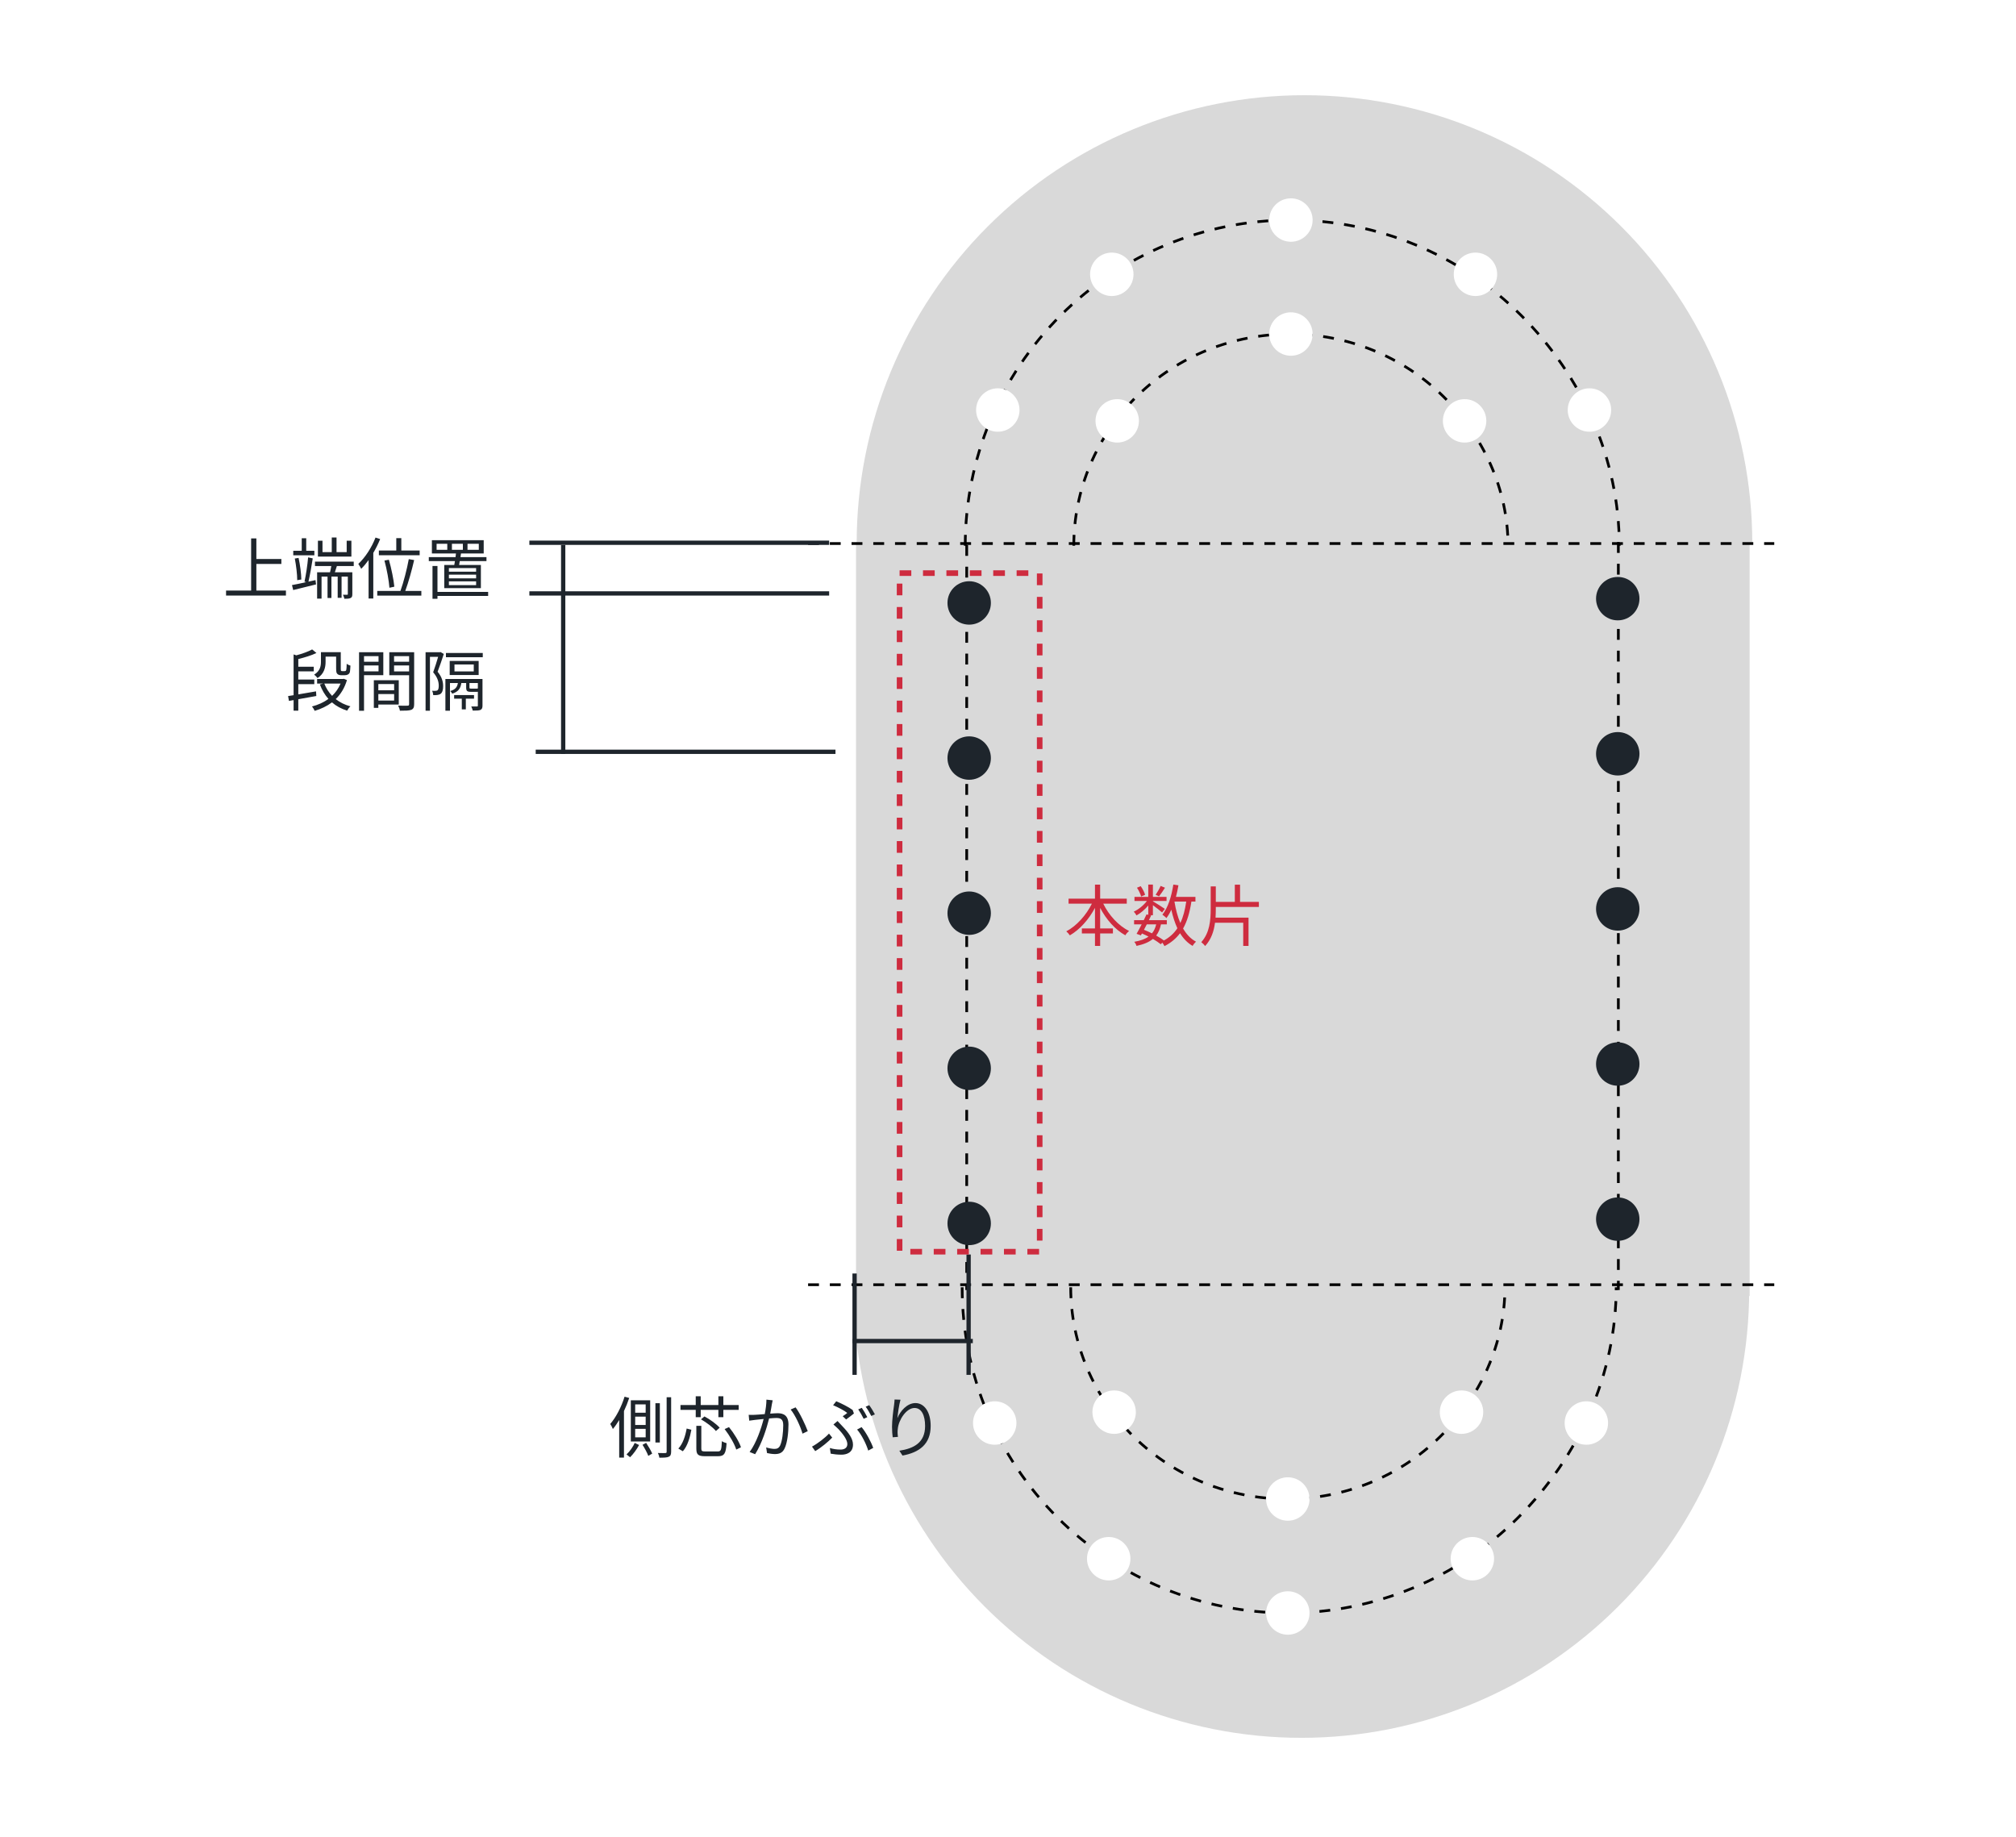 <svg width="360" height="328" viewBox="0 0 360 328" fill="none" xmlns="http://www.w3.org/2000/svg">
<rect width="360" height="328" fill="white"/>
<rect x="312.434" y="96.791" width="134.637" height="159.569" transform="rotate(90 312.434 96.791)" fill="#D9D9D9"/>
<path d="M152.979 96.963C152.979 75.756 161.404 55.417 176.4 40.421C191.396 25.425 211.735 17 232.942 17C254.15 17 274.489 25.425 289.485 40.421C304.481 55.417 312.906 75.756 312.906 96.963L232.942 96.963L152.979 96.963Z" fill="#D9D9D9"/>
<path d="M172.364 97.448C172.364 82.024 178.491 67.232 189.398 56.326C200.304 45.42 215.096 39.293 230.519 39.293C245.943 39.293 260.735 45.42 271.641 56.326C282.548 67.232 289.159 82.024 289.159 97.448" stroke="black" stroke-width="0.485" stroke-dasharray="1.94 1.94"/>
<path d="M191.749 97.447C191.749 87.422 195.817 77.807 203.058 70.718C210.298 63.629 220.119 59.647 230.358 59.647C240.598 59.647 250.419 63.629 257.659 70.718C264.9 77.807 269.289 87.422 269.289 97.447" stroke="black" stroke-width="0.485" stroke-dasharray="1.94 1.94"/>
<line x1="288.99" y1="96.791" x2="288.99" y2="231.428" stroke="black" stroke-width="0.485" stroke-dasharray="1.94 1.94"/>
<line x1="172.626" y1="97.316" x2="172.626" y2="231.953" stroke="black" stroke-width="0.485" stroke-dasharray="1.94 1.94"/>
<circle cx="198.535" cy="48.984" r="3.877" transform="rotate(90 198.535 48.984)" fill="white"/>
<circle cx="263.474" cy="48.984" r="3.877" transform="rotate(90 263.474 48.984)" fill="white"/>
<circle cx="178.18" cy="73.217" r="3.877" transform="rotate(90 178.18 73.217)" fill="white"/>
<circle cx="283.829" cy="73.217" r="3.877" transform="rotate(90 283.829 73.217)" fill="white"/>
<circle cx="230.519" cy="39.293" r="3.877" transform="rotate(90 230.519 39.293)" fill="white"/>
<circle cx="230.519" cy="59.647" r="3.877" transform="rotate(90 230.519 59.647)" fill="white"/>
<circle cx="199.503" cy="75.154" r="3.877" transform="rotate(90 199.503 75.154)" fill="white"/>
<circle cx="261.536" cy="75.154" r="3.877" transform="rotate(90 261.536 75.154)" fill="white"/>
<circle cx="173.068" cy="107.666" r="3.877" transform="rotate(90 173.068 107.666)" fill="#1E252C"/>
<circle cx="173.068" cy="218.467" r="3.877" transform="rotate(90 173.068 218.467)" fill="#1E252C"/>
<circle cx="173.068" cy="163.066" r="3.877" transform="rotate(90 173.068 163.066)" fill="#1E252C"/>
<circle cx="173.068" cy="135.367" r="3.877" transform="rotate(90 173.068 135.367)" fill="#1E252C"/>
<circle cx="173.068" cy="190.768" r="3.877" transform="rotate(90 173.068 190.768)" fill="#1E252C"/>
<circle cx="288.885" cy="106.9" r="3.877" transform="rotate(90 288.885 106.9)" fill="#1E252C"/>
<circle cx="288.885" cy="217.701" r="3.877" transform="rotate(90 288.885 217.701)" fill="#1E252C"/>
<circle cx="288.885" cy="162.303" r="3.877" transform="rotate(90 288.885 162.303)" fill="#1E252C"/>
<circle cx="288.885" cy="134.602" r="3.877" transform="rotate(90 288.885 134.602)" fill="#1E252C"/>
<circle cx="288.885" cy="190.002" r="3.877" transform="rotate(90 288.885 190.002)" fill="#1E252C"/>
<path d="M152.428 230.359C152.428 251.567 160.853 271.906 175.849 286.902C190.845 301.898 211.184 310.322 232.391 310.322C253.599 310.322 273.938 301.898 288.934 286.902C303.93 271.906 312.354 251.567 312.354 230.359L232.391 230.359L152.428 230.359Z" fill="#D9D9D9"/>
<path d="M171.813 229.874C171.813 245.298 177.94 260.09 188.846 270.996C199.753 281.902 214.545 288.029 229.968 288.029C245.392 288.029 260.184 281.902 271.09 270.996C281.996 260.09 288.608 245.298 288.608 229.874" stroke="black" stroke-width="0.485" stroke-dasharray="1.94 1.94"/>
<path d="M191.198 229.875C191.198 239.9 195.266 249.515 202.507 256.604C209.747 263.693 219.568 267.676 229.807 267.676C240.047 267.676 249.868 263.693 257.108 256.604C264.349 249.515 268.738 239.9 268.738 229.875" stroke="black" stroke-width="0.485" stroke-dasharray="1.94 1.94"/>
<circle cx="3.877" cy="3.877" r="3.877" transform="matrix(-4.37114e-08 -1 -1 4.37114e-08 201.86 282.215)" fill="white"/>
<circle cx="3.877" cy="3.877" r="3.877" transform="matrix(-4.37114e-08 -1 -1 4.37114e-08 266.8 282.215)" fill="white"/>
<circle cx="3.877" cy="3.877" r="3.877" transform="matrix(-4.37114e-08 -1 -1 4.37114e-08 181.506 257.984)" fill="white"/>
<circle cx="3.877" cy="3.877" r="3.877" transform="matrix(-4.37114e-08 -1 -1 4.37114e-08 287.155 257.984)" fill="white"/>
<circle cx="3.877" cy="3.877" r="3.877" transform="matrix(-4.37114e-08 -1 -1 4.37114e-08 233.845 291.906)" fill="white"/>
<circle cx="3.877" cy="3.877" r="3.877" transform="matrix(-4.37114e-08 -1 -1 4.37114e-08 233.845 271.553)" fill="white"/>
<circle cx="3.877" cy="3.877" r="3.877" transform="matrix(-4.37114e-08 -1 -1 4.37114e-08 202.829 256.045)" fill="white"/>
<circle cx="3.877" cy="3.877" r="3.877" transform="matrix(-4.37114e-08 -1 -1 4.37114e-08 264.862 256.045)" fill="white"/>
<line x1="144.304" y1="97.058" x2="316.831" y2="97.058" stroke="black" stroke-width="0.486" stroke-dasharray="1.94 1.94"/>
<line x1="144.304" y1="229.411" x2="316.831" y2="229.411" stroke="black" stroke-width="0.486" stroke-dasharray="1.94 1.94"/>
<path d="M58.14 117.252V118.176C58.14 119.148 57.9 120.324 56.7 121.08C56.592 120.912 56.268 120.588 56.1 120.468C57.168 119.808 57.312 118.944 57.312 118.152V116.46H60.852V119.4C60.852 119.628 60.864 119.748 60.924 119.796C60.972 119.832 61.032 119.844 61.116 119.844H61.464C61.56 119.844 61.668 119.832 61.716 119.808C61.776 119.772 61.824 119.688 61.848 119.544C61.884 119.364 61.896 119.004 61.908 118.524C62.052 118.656 62.352 118.8 62.58 118.86C62.556 119.328 62.52 119.868 62.46 120.06C62.388 120.264 62.268 120.384 62.1 120.456C61.968 120.54 61.728 120.576 61.536 120.576H60.924C60.708 120.576 60.42 120.516 60.264 120.36C60.096 120.216 60.024 120.012 60.024 119.352V117.252H58.14ZM56.484 124.284L53.268 124.86V126.9H52.428V125.016L51.6 125.16L51.444 124.296L52.428 124.14V116.856L52.908 117.024C53.976 116.736 55.092 116.34 55.74 115.968L56.508 116.604C55.62 117.036 54.396 117.408 53.268 117.684V119.064H56.028V119.88H53.268V121.344H56.124V122.172H53.268V123.996C54.252 123.84 55.356 123.648 56.436 123.456L56.484 124.284ZM60.816 122.064H57.912C58.236 122.892 58.704 123.636 59.304 124.26C59.94 123.648 60.456 122.928 60.816 122.064ZM61.392 121.212L61.956 121.44C61.536 122.856 60.84 123.972 59.952 124.836C60.684 125.424 61.56 125.856 62.58 126.132C62.364 126.3 62.112 126.66 61.992 126.9C60.948 126.576 60.036 126.084 59.28 125.424C58.368 126.108 57.324 126.6 56.196 126.936C56.1 126.708 55.884 126.348 55.704 126.156C56.772 125.88 57.792 125.436 58.644 124.8C57.996 124.08 57.492 123.204 57.12 122.22L57.708 122.064H56.628V121.248H61.224L61.392 121.212ZM67.596 117.168H65.004V118.164H67.596V117.168ZM65.004 119.88H67.596V118.824H65.004V119.88ZM68.448 120.564H65.004V126.924H64.116V116.472H68.448V120.564ZM70.38 122.148H67.56V123.264H70.38V122.148ZM67.56 125.1H70.38V123.936H67.56V125.1ZM71.208 125.808H67.56V126.408H66.756V121.464H71.208V125.808ZM70.368 119.892H73.056V118.824H70.368V119.892ZM73.056 117.168H70.368V118.164H73.056V117.168ZM73.956 116.472V125.736C73.956 126.3 73.824 126.6 73.428 126.756C73.044 126.9 72.408 126.912 71.412 126.912C71.376 126.66 71.232 126.24 71.1 126C71.832 126.036 72.564 126.024 72.78 126.012C72.984 126.012 73.056 125.94 73.056 125.724V120.576H69.516V116.472H73.956ZM78.672 116.436L79.248 116.784C78.936 117.768 78.504 118.992 78.144 119.952C78.948 120.924 79.128 121.788 79.128 122.532C79.14 123.156 78.996 123.66 78.684 123.888C78.528 124.008 78.336 124.068 78.096 124.104C77.88 124.128 77.616 124.14 77.364 124.128C77.352 123.9 77.28 123.576 77.16 123.348C77.388 123.372 77.616 123.372 77.772 123.36C77.916 123.36 78.036 123.324 78.132 123.264C78.3 123.132 78.348 122.796 78.348 122.436C78.348 121.788 78.156 120.984 77.352 120.048C77.676 119.172 78 118.104 78.24 117.288H76.776V126.912H75.996V116.472H78.54L78.672 116.436ZM84.648 124.764H83.184V126.672H82.464V124.764H81.096V124.116H84.648V124.764ZM85.32 122.928L85.332 122.94V121.968H83.832V122.76C83.832 122.952 83.868 122.964 84.144 122.964H85.068C85.248 122.964 85.296 122.964 85.32 122.928ZM86.16 121.248V126C86.16 126.408 86.076 126.624 85.8 126.768C85.512 126.888 85.08 126.888 84.408 126.888C84.384 126.684 84.252 126.36 84.156 126.156C84.624 126.168 85.032 126.168 85.164 126.156C85.296 126.156 85.332 126.12 85.332 126V123.528C85.284 123.54 85.236 123.54 85.176 123.54H84.084C83.412 123.54 83.244 123.384 83.244 122.76V121.968H82.38C82.248 122.94 81.828 123.54 80.76 123.864C80.7 123.732 80.52 123.504 80.4 123.396C81.288 123.144 81.636 122.724 81.768 121.968H80.352V126.912H79.536V121.248H86.16ZM84.6 119.892V118.656H81.156V119.892H84.6ZM85.476 118.02V120.54H80.304V118.02H85.476ZM79.632 116.604H86.208V117.36H79.632V116.604Z" fill="#1E252C"/>
<path d="M115.299 252.273V250.785H113.427V252.273H115.299ZM115.299 254.457V252.969H113.427V254.457H115.299ZM115.299 256.665V255.153H113.427V256.665H115.299ZM116.103 250.053V257.409H112.647V250.053H116.103ZM111.531 249.405L112.359 249.633C112.095 250.425 111.783 251.217 111.423 251.973V260.289H110.571V253.569C110.211 254.169 109.839 254.709 109.443 255.177C109.359 254.961 109.119 254.493 108.975 254.277C110.007 253.077 110.955 251.253 111.531 249.405ZM113.343 257.661L114.123 258.033C113.715 258.789 113.079 259.677 112.515 260.217C112.371 260.085 112.059 259.845 111.879 259.713C112.455 259.197 113.055 258.321 113.343 257.661ZM114.735 257.997L115.383 257.649C115.791 258.261 116.259 259.065 116.463 259.569L115.767 259.977C115.587 259.461 115.131 258.621 114.735 257.997ZM117.831 250.569V257.589H117.039V250.569H117.831ZM119.043 249.501H119.847V259.221C119.847 259.737 119.727 260.001 119.415 260.133C119.115 260.277 118.587 260.301 117.747 260.301C117.723 260.073 117.603 259.689 117.483 259.461C118.095 259.485 118.623 259.473 118.803 259.473C118.971 259.473 119.043 259.413 119.043 259.233V249.501ZM121.935 259.149L121.131 258.669C121.947 257.817 122.391 256.389 122.619 255.093L123.459 255.309C123.207 256.665 122.787 258.213 121.935 259.149ZM125.127 253.065H124.239V251.757H121.515V250.893H124.239V249.333H125.127V250.893H128.283V249.333H129.171V250.893H131.907V251.757H129.171V253.065H128.283V251.757H125.127V253.065ZM125.175 253.449L125.799 252.933C126.795 253.461 127.959 254.301 128.511 254.949L127.839 255.537C127.323 254.889 126.171 254.013 125.175 253.449ZM125.979 259.185H128.163C128.751 259.185 128.835 258.921 128.907 257.349C129.111 257.493 129.495 257.649 129.747 257.709C129.627 259.557 129.351 260.037 128.199 260.037H125.919C124.671 260.037 124.347 259.749 124.347 258.681V254.613H125.235V258.681C125.235 259.089 125.343 259.185 125.979 259.185ZM129.399 255.189L130.179 254.841C131.079 255.945 131.991 257.433 132.315 258.441L131.475 258.849C131.163 257.841 130.275 256.317 129.399 255.189ZM136.863 249.933L137.979 250.053C137.931 250.269 137.883 250.521 137.835 250.749C137.775 251.097 137.667 251.793 137.535 252.429C138.087 252.393 138.579 252.357 138.867 252.357C139.923 252.357 140.799 252.765 140.799 254.373C140.799 255.789 140.595 257.661 140.103 258.657C139.731 259.449 139.143 259.653 138.363 259.653C137.919 259.653 137.343 259.557 136.971 259.473L136.815 258.465C137.307 258.621 137.943 258.729 138.267 258.729C138.711 258.729 139.059 258.633 139.311 258.117C139.683 257.313 139.863 255.777 139.863 254.481C139.863 253.401 139.371 253.209 138.615 253.209C138.327 253.209 137.859 253.245 137.343 253.293C136.911 254.997 136.107 257.661 134.847 259.677L133.863 259.281C135.075 257.661 135.963 254.973 136.359 253.389C135.747 253.449 135.171 253.509 134.859 253.545C134.583 253.581 134.103 253.641 133.791 253.689L133.695 252.645C134.067 252.669 134.379 252.657 134.751 252.645C135.147 252.633 135.843 252.573 136.563 252.513C136.731 251.661 136.863 250.737 136.863 249.933ZM141.183 251.697L142.071 251.313C142.815 252.273 143.835 254.457 144.243 255.561L143.307 256.005C142.959 254.781 142.023 252.693 141.183 251.697ZM153.891 251.397C154.203 251.841 154.635 252.573 154.875 253.065L154.227 253.353C153.999 252.861 153.579 252.141 153.255 251.673L153.891 251.397ZM155.211 250.917C155.547 251.361 156.003 252.117 156.231 252.561L155.583 252.849C155.319 252.333 154.935 251.649 154.587 251.193L155.211 250.917ZM151.095 253.473L150.483 252.897C150.795 252.705 151.131 252.453 151.299 252.309C150.783 251.889 149.679 251.301 148.767 250.929L149.331 250.221C150.243 250.605 151.551 251.253 152.259 251.781L152.487 252.405C152.199 252.645 151.527 253.161 151.095 253.473ZM148.335 259.581L148.191 258.573C148.803 258.753 149.367 258.849 150.111 258.849C150.663 258.849 151.311 258.633 151.311 257.865C151.311 257.061 150.435 255.969 149.787 255.261C149.523 254.997 149.163 254.661 148.827 254.373L149.559 253.749C149.847 254.049 150.147 254.373 150.423 254.673C151.539 255.837 152.319 256.893 152.319 257.961C152.319 259.425 151.131 259.761 150.267 259.761C149.511 259.761 148.863 259.677 148.335 259.581ZM155.931 258.549L155.043 259.029C154.707 257.901 153.867 256.209 153.051 255.273L153.855 254.841C154.671 255.801 155.559 257.493 155.931 258.549ZM148.611 256.713C147.915 257.433 146.727 258.441 145.575 259.125L144.999 258.321C145.983 257.793 147.363 256.737 148.035 255.993L148.611 256.713ZM159.747 249.909L160.803 249.945C160.551 250.821 160.323 252.417 160.251 253.245C160.719 252.021 161.967 250.545 163.467 250.545C165.051 250.545 166.191 252.129 166.191 254.625C166.191 257.925 164.115 259.377 161.163 259.917L160.599 259.053C163.179 258.657 165.195 257.625 165.195 254.637C165.195 252.765 164.571 251.421 163.311 251.421C161.835 251.421 160.467 253.569 160.323 255.129C160.263 255.585 160.263 255.993 160.347 256.581L159.411 256.653C159.351 256.209 159.291 255.537 159.291 254.769C159.291 253.641 159.507 251.889 159.651 250.929C159.699 250.557 159.735 250.197 159.747 249.909Z" fill="#1E252C"/>
<path d="M45.78 105.46H51.06V106.348H40.368V105.46H44.844V96.148H45.78V99.82H50.244V100.708H45.78V105.46ZM62.748 96.556V99.388H56.772V96.556H57.588V98.596H59.244V95.98H60.096V98.596H61.908V96.556H62.748ZM56.136 98.356V99.16H52.368V98.356H53.88V96.112H54.684V98.356H56.136ZM53.808 103.48L53.076 103.6C53.076 102.556 52.884 100.96 52.644 99.736L53.316 99.628C53.592 100.864 53.796 102.436 53.808 103.48ZM55.08 103.864L56.34 103.588L56.436 104.356C55.008 104.716 53.496 105.076 52.356 105.364L52.14 104.476C52.836 104.356 53.736 104.164 54.696 103.948L54.372 103.864C54.624 102.748 54.912 100.852 55.02 99.532L55.848 99.712C55.644 101.032 55.344 102.748 55.08 103.864ZM63.168 101.08H60.156C60.036 101.464 59.916 101.86 59.796 102.196H62.916V106.084C62.916 106.456 62.856 106.672 62.616 106.78C62.352 106.912 62.028 106.924 61.5 106.924C61.464 106.708 61.344 106.408 61.236 106.204C61.572 106.216 61.884 106.216 61.98 106.204C62.088 106.204 62.112 106.18 62.112 106.072V102.964H60.996V106.756H60.3V102.964H59.184V106.78H58.488V102.964H57.42V106.9H56.628V102.196H58.932C59.016 101.86 59.1 101.452 59.16 101.08H56.244V100.288H63.168V101.08ZM67.656 98.308H70.764V96.1H71.664V98.308H74.94V99.148H67.656V98.308ZM70.416 104.764L69.54 104.956C69.456 103.756 69.084 101.68 68.652 100.096L69.444 99.952C69.9 101.536 70.308 103.576 70.416 104.764ZM67.056 95.992L67.884 96.256C67.548 97.096 67.128 97.936 66.66 98.728V106.876H65.82V100.012C65.4 100.588 64.956 101.128 64.5 101.572C64.404 101.368 64.14 100.912 63.984 100.696C65.196 99.568 66.36 97.804 67.056 95.992ZM72.372 105.52H75.24V106.36H67.368V105.52H71.508C72.06 104.008 72.684 101.584 72.996 99.844L73.956 100.012C73.548 101.788 72.924 104.032 72.372 105.52ZM80.7 97.108V98.176H82.656V97.108H80.7ZM79.872 98.176V97.108H77.964V98.176H79.872ZM83.484 97.108V98.176H85.5V97.108H83.484ZM85.02 102.088V101.44H80.16V102.088H85.02ZM85.02 103.276V102.616H80.16V103.276H85.02ZM85.02 104.488V103.816H80.16V104.488H85.02ZM79.332 100.888H81.12C81.156 100.672 81.204 100.432 81.24 100.192H76.572V99.484H81.348C81.372 99.268 81.396 99.04 81.42 98.836H77.124V96.46H86.376V98.836H82.32C82.284 99.04 82.26 99.268 82.224 99.484H86.868V100.192H82.104C82.068 100.444 82.02 100.672 81.984 100.888H85.872V105.028H79.332V100.888ZM87.168 105.7V106.42H78.12V106.924H77.232V101.068H78.12V105.7H87.168Z" fill="#1E252C"/>
<line x1="100.569" y1="97.301" x2="100.569" y2="134.631" stroke="#1E252C" stroke-width="0.765"/>
<line x1="172.967" y1="224.016" x2="172.967" y2="245.509" stroke="#1E252C" stroke-width="0.765"/>
<line x1="152.605" y1="227.408" x2="152.605" y2="245.508" stroke="#1E252C" stroke-width="0.765"/>
<line x1="94.53" y1="105.969" x2="148.062" y2="105.969" stroke="#1E252C" stroke-width="0.765"/>
<line x1="94.53" y1="96.918" x2="148.062" y2="96.918" stroke="#1E252C" stroke-width="0.765"/>
<line x1="95.661" y1="134.248" x2="149.193" y2="134.248" stroke="#1E252C" stroke-width="0.765"/>
<line x1="152.223" y1="239.469" x2="173.716" y2="239.469" stroke="#1E252C" stroke-width="0.765"/>
<rect x="160.641" y="102.342" width="25.018" height="121.173" stroke="#CE2C3F" stroke-dasharray="2.09 2.09"/>
<path d="M201.208 161.364H197.008C198.004 163.416 199.732 165.324 201.616 166.236C201.4 166.416 201.088 166.764 200.956 167.016C199.144 166.02 197.536 164.196 196.456 162.12V165.792H198.736V166.68H196.456V168.912H195.532V166.68H193.192V165.792H195.532V162.12C194.428 164.196 192.808 166.008 191.044 167.028C190.912 166.812 190.612 166.476 190.408 166.308C192.232 165.36 193.972 163.416 194.98 161.364H190.816V160.476H195.532V157.968H196.456V160.476H201.208V161.364ZM207.256 158.196L208.036 158.52C207.688 159.072 207.28 159.672 206.968 160.068L206.368 159.78C206.656 159.36 207.064 158.664 207.256 158.196ZM204.484 159.78L203.776 160.092C203.668 159.672 203.356 159.012 203.032 158.52L203.704 158.244C204.04 158.724 204.364 159.36 204.484 159.78ZM209.74 160.992L209.728 161.028C209.956 162.408 210.292 163.704 210.772 164.82C211.288 163.752 211.612 162.48 211.828 160.992H209.74ZM206.464 165.06H204.784C204.616 165.396 204.436 165.72 204.28 166.032C204.76 166.224 205.24 166.44 205.708 166.668C206.068 166.236 206.308 165.708 206.464 165.06ZM213.472 160.992H212.752C212.452 162.936 211.996 164.52 211.264 165.804C211.864 166.836 212.62 167.652 213.58 168.156C213.376 168.324 213.088 168.672 212.968 168.912C212.044 168.372 211.312 167.604 210.724 166.644C210.016 167.58 209.116 168.348 207.94 168.948C207.868 168.792 207.712 168.528 207.556 168.324L207.28 168.612C206.908 168.312 206.428 167.988 205.876 167.664C205.18 168.24 204.232 168.636 202.948 168.912C202.888 168.672 202.708 168.348 202.54 168.18C203.644 167.988 204.484 167.688 205.096 167.244C204.712 167.052 204.316 166.86 203.92 166.692L203.728 167.028L202.96 166.752C203.224 166.296 203.548 165.684 203.872 165.06H202.516V164.316H204.244C204.424 163.956 204.592 163.608 204.736 163.284L205.048 163.356V161.7C204.448 162.408 203.68 163.068 202.948 163.464C202.84 163.26 202.624 162.948 202.456 162.792C203.308 162.408 204.22 161.664 204.808 160.884H202.588V160.152H205.048V157.956H205.876V160.152H208.312V160.884H205.876V160.944C206.392 161.244 207.688 162.06 208.012 162.3L207.52 162.936C207.208 162.648 206.452 162.072 205.876 161.64V163.428H205.36L205.564 163.476C205.432 163.74 205.3 164.028 205.156 164.316H208.36V165.06H207.316C207.148 165.864 206.872 166.524 206.464 167.064C206.992 167.352 207.472 167.664 207.844 167.94C208.864 167.376 209.656 166.656 210.244 165.756C209.788 164.784 209.44 163.668 209.164 162.444C208.912 163.008 208.612 163.512 208.288 163.944C208.156 163.776 207.772 163.476 207.568 163.332C208.576 162.072 209.2 160.068 209.524 157.956L210.436 158.088C210.316 158.796 210.16 159.492 209.992 160.152H213.472V160.992ZM217.108 161.952V162.24C217.108 162.78 217.096 163.32 217.06 163.86H222.952V168.912H222.004V164.772H216.964C216.772 166.272 216.304 167.724 215.2 168.936C215.056 168.72 214.72 168.396 214.516 168.24C216.028 166.548 216.196 164.34 216.196 162.252V158.28H217.108V161.052H220.504V157.98H221.44V161.052H224.8V161.952H217.108Z" fill="#CE2C3F"/>
</svg>
